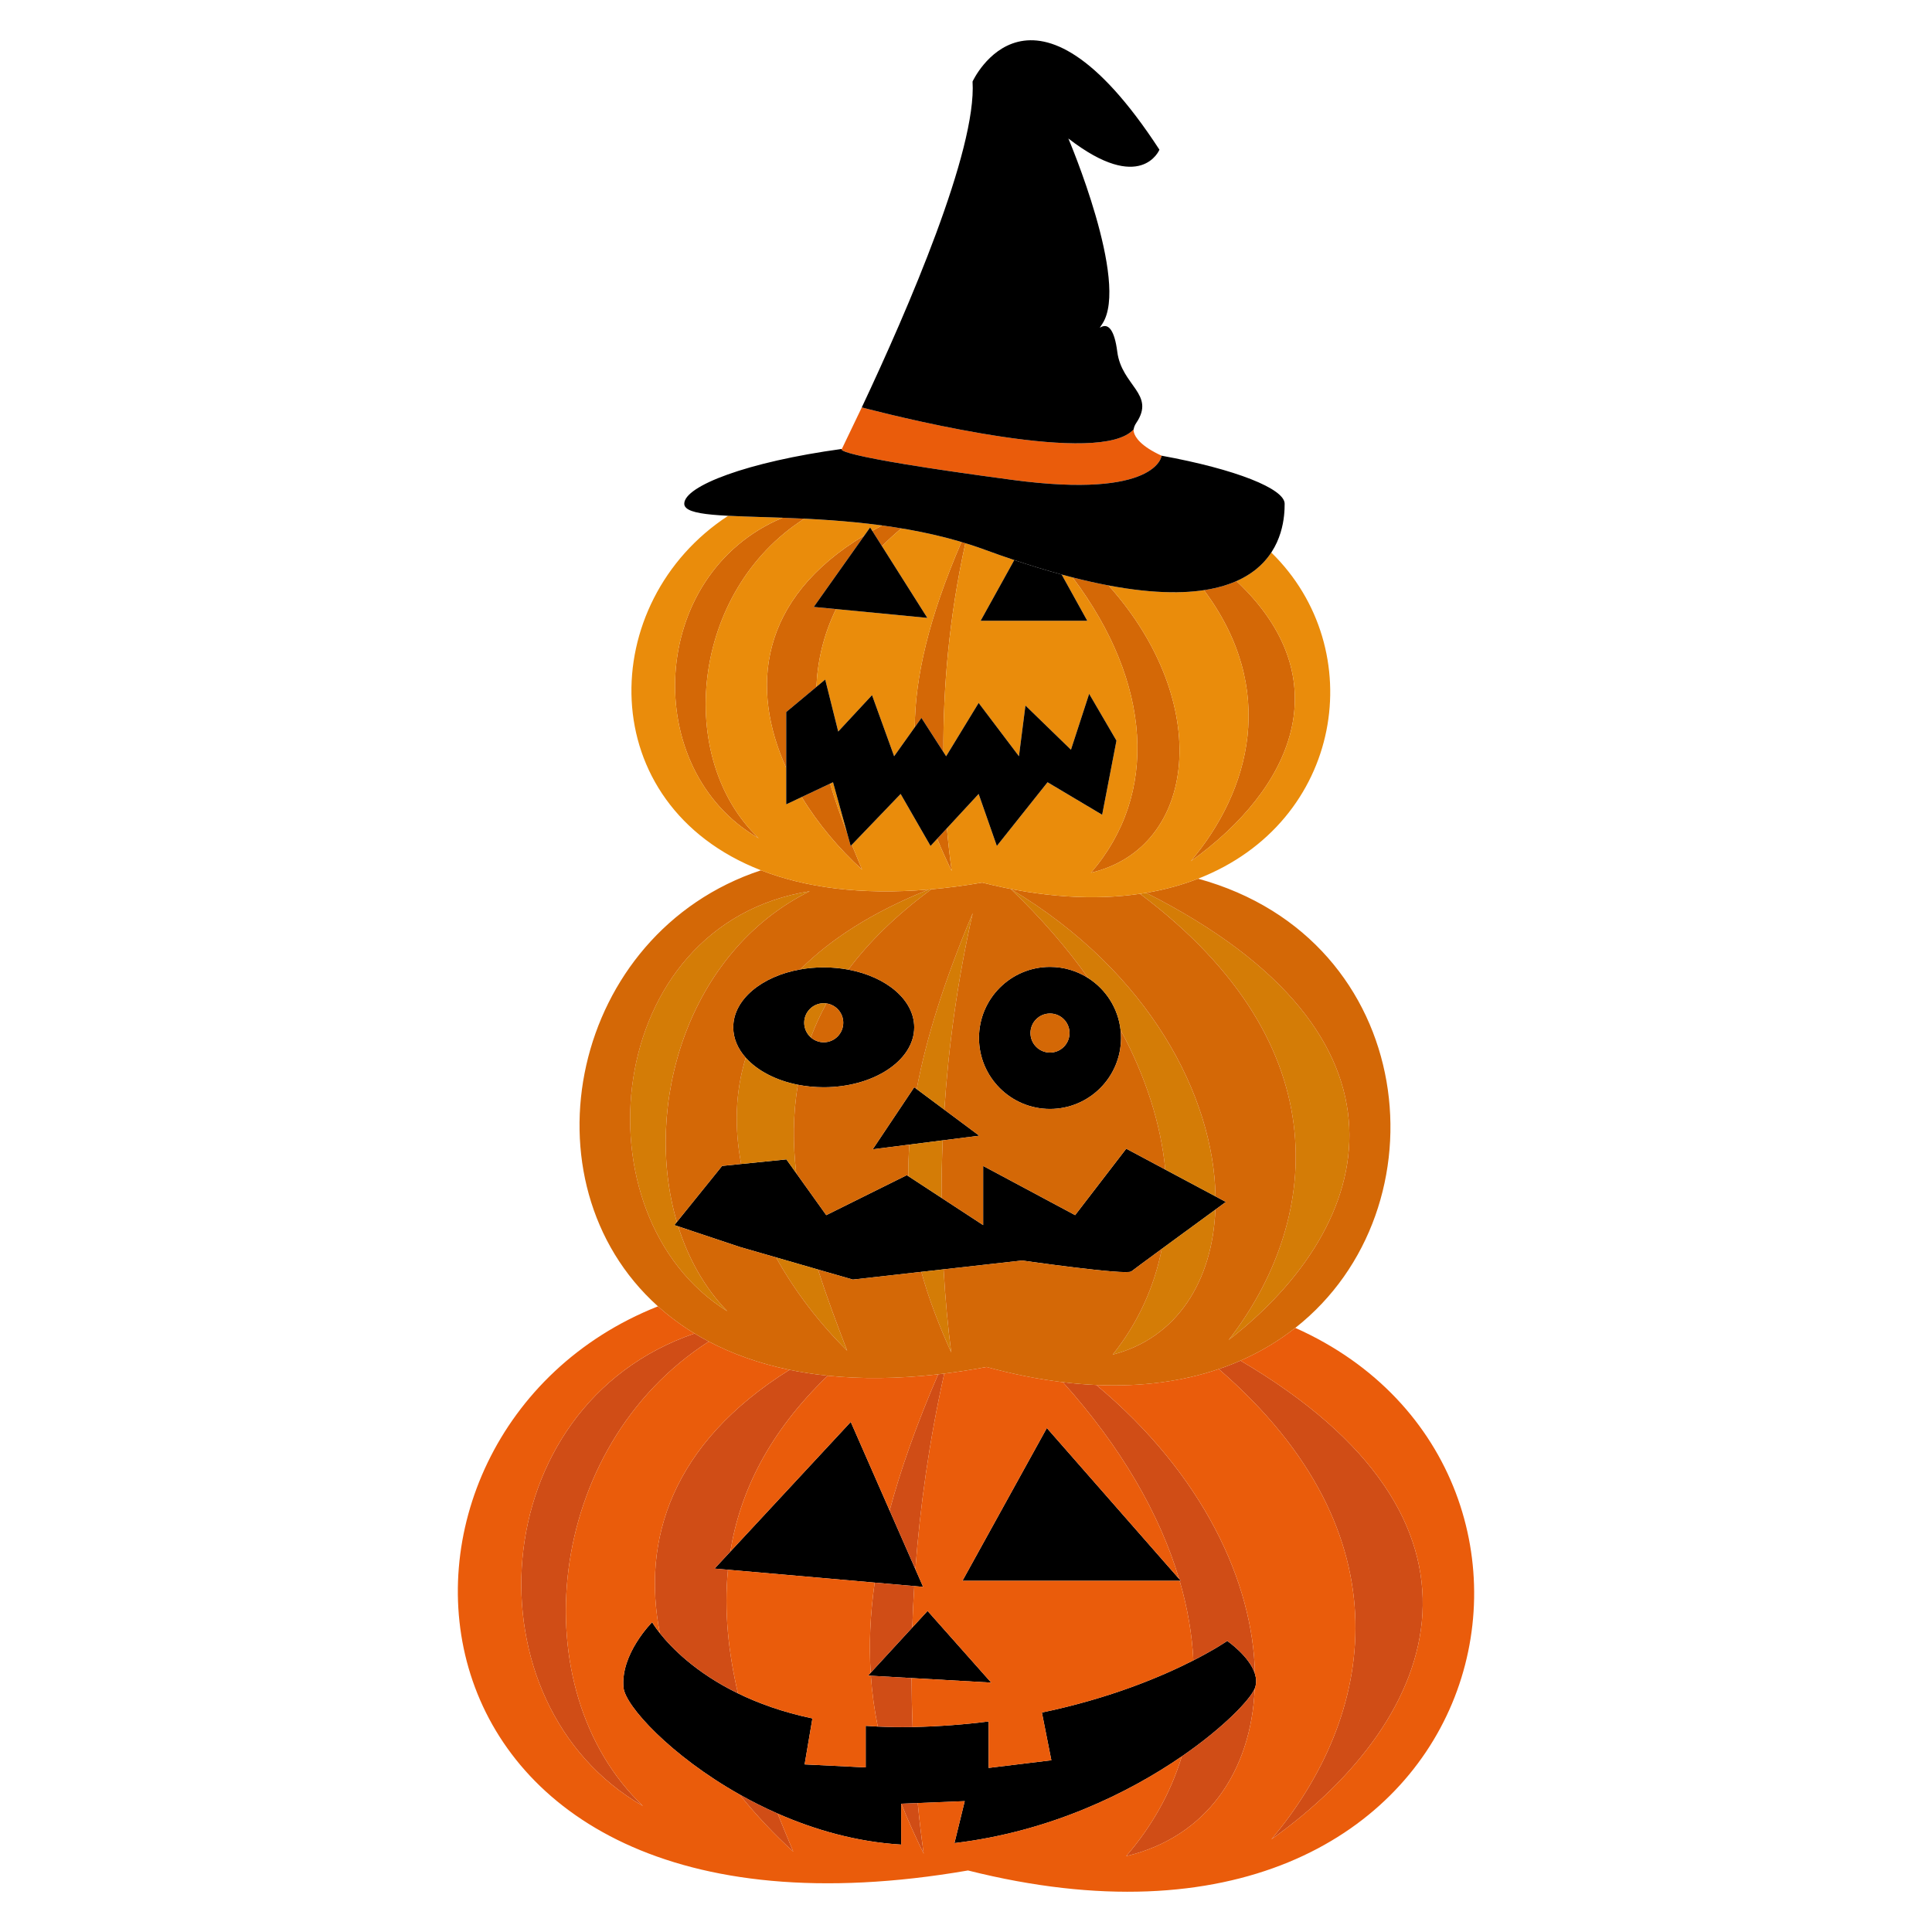 <?xml version="1.0" encoding="utf-8"?>
<!-- Generator: Adobe Illustrator 25.4.1, SVG Export Plug-In . SVG Version: 6.00 Build 0)  -->
<svg version="1.1" id="Layer_1" xmlns="http://www.w3.org/2000/svg" xmlns:xlink="http://www.w3.org/1999/xlink" x="0px" y="0px"
	 viewBox="0 0 864 864" enable-background="new 0 0 864 864" xml:space="preserve">
<g>
	<g>
		<polygon points="408.862,709.301 412.821,709.648 409.374,701.792 397.851,675.527 380.461,635.893 326.609,693.9 
			319.583,701.468 325.555,701.992 391.163,707.747 		"/>
		<polygon points="430.425,706.925 527.538,706.925 528.037,706.925 527.285,706.069 468.156,638.615 		"/>
		<path d="M548.831,733.832c0,0-5.237,3.657-15.152,8.712c-13.871,7.073-36.916,16.889-67.737,23.308l4.232,21.347
			l-28.063,3.419v-20.777c-10.639,1.357-21.981,2.247-33.987,2.493c-0.164,0.003-0.325,0.01-0.489,0.013
			c-5.245,0.099-10.266,0.014-15.087-0.22c-1.827-0.088-3.632-0.195-5.4-0.326v18.589l-27.317-1.343
			l3.485-20.561c-13.165-2.76-24.17-6.755-33.302-11.208c-19.063-9.297-29.908-20.596-34.918-26.92
			c-2.382-3.008-3.456-4.897-3.456-4.897s-14.289,14.234-12.784,29.305c0.811,8.13,21.105,30.384,51.849,47.717
			c5.381,3.034,11.081,5.916,17.055,8.546c16.652,7.331,35.415,12.698,55.246,13.882v-18.281l0.07-0.003
			l7.338-0.299l21.023-0.858l-4.6,18.772c42.68-5.077,77.954-22.464,101.671-38.787
			c19.044-13.108,30.63-25.524,32.614-30.334c0.05-0.121,0.101-0.243,0.139-0.355
			c0.702-2.071,0.578-4.176-0.048-6.216C558.802,740.694,548.831,733.832,548.831,733.832z"/>
		<polygon points="388.216,749.329 389.451,749.4 407.655,750.438 443.264,752.47 414.815,720.415 407.976,727.849 
			389.365,748.08 		"/>
	</g>
	<g>
		<path d="M357.912,433.52c-17.273,3.056-29.999,13.49-29.999,25.897c0,4.962,2.042,9.605,5.589,13.591
			c5.136,5.771,13.437,10.154,23.326,12.103c3.661,0.721,7.535,1.114,11.549,1.114
			c22.348,0,40.464-12.002,40.464-26.808c0-12.281-12.471-22.627-29.478-25.799
			c-3.495-0.652-7.177-1.008-10.987-1.008C364.757,432.609,361.251,432.929,357.912,433.52z M377.112,457.381
			c0,4.824-3.911,8.735-8.735,8.735c-2.22,0-4.241-0.835-5.782-2.2c-1.807-1.601-2.953-3.932-2.953-6.536
			c0-4.824,3.911-8.735,8.735-8.735c0.41,0,0.811,0.038,1.207,0.093C373.835,449.328,377.112,452.967,377.112,457.381
			z"/>
		<path d="M486.707,437.43c-4.946-3.178-10.826-5.029-17.142-5.029c-17.541,0-31.76,14.219-31.76,31.76
			c0,17.541,14.22,31.761,31.76,31.761c17.541,0,31.76-14.219,31.76-31.761c0-1.215-0.075-2.412-0.208-3.592
			C500.023,450.852,494.545,442.468,486.707,437.43z M469.565,470.714c-4.824,0-8.735-3.911-8.735-8.735
			c0-4.824,3.911-8.735,8.735-8.735s8.735,3.911,8.735,8.735C478.3,466.804,474.389,470.714,469.565,470.714z"/>
		<path d="M331.452,520.539l-8.527,0.869l-20.227,25.067l-1.122,1.391l1.714,0.572l27.453,9.173l16.311,4.709
			l18.766,5.418l15.56,4.492l30.66-3.453l9.945-1.12l35.107-3.954c0,0,46.566,6.7,48.851,4.873
			c0.826-0.661,6.587-4.907,13.603-10.059c8.242-6.052,18.214-13.349,23.965-17.556
			c2.889-2.113,4.715-3.447,4.715-3.447l-4.64-2.479l-22.462-12l-17.466-9.331l-22.856,29.715l-41.14-22.008
			v26.457l-18.608-12.173l-14.862-9.723l-0.66-0.431l-36.028,17.878l-13.421-18.765l-4.413-6.171L331.452,520.539z"
			/>
		<polygon points="437.937,507.894 422.323,496.266 409.949,487.05 408.841,486.225 390.294,513.962 406.674,511.876 
			421.579,509.978 		"/>
	</g>
	<path fill="#EA5C0B" d="M452.835,214.62c64.754,8.654,66.644-10.83,66.644-10.83
		c-2.359-1.077-4.267-2.133-5.824-3.145c-6.252-4.06-6.72-7.384-6.705-8.353c0.003-0.187,0.023-0.289,0.023-0.289
		c-14.758,16.587-101.122-4.549-118.522-9.016c-1.968-0.505-3.054-0.797-3.054-0.797l-0.019,0.039l-8.889,18.537
		C376.488,200.765,368.769,203.385,452.835,214.62z"/>
	<g>
		<path fill="#D04D16" d="M287.553,807.67c-54.546-51.935-44.157-160.515,29.425-207.733
			c-2.186-1.149-4.306-2.349-6.363-3.599C215.675,628.756,207.957,761.987,287.553,807.67z"/>
		<path fill="#D04D16" d="M330.014,757.277c-4.217-18.106-6.297-36.663-4.459-55.285l-5.972-0.524l7.026-7.568
			c4.293-26.583,17.09-53.184,43.551-78.682c-5.952-0.619-11.654-1.499-17.102-2.627
			c-52.692,32.957-66.18,76.144-57.961,117.766C300.106,736.682,310.951,747.98,330.014,757.277z"/>
		<path fill="#D04D16" d="M354.757,828.067c-2.321-5.568-4.678-11.254-6.998-17.039
			c-5.974-2.63-11.673-5.513-17.055-8.546C338.08,811.679,346.2,820.279,354.757,828.067z"/>
		<path fill="#D04D16" d="M527.285,706.069l0.751,0.857h-0.498c3.533,12.063,5.583,23.982,6.141,35.62
			c9.915-5.056,15.152-8.712,15.152-8.712s9.971,6.862,12.381,14.717c-0.722-40.755-23.206-89.373-70.956-129.178
			c-4.844-0.215-9.821-0.631-14.927-1.25C501.226,646.946,518.582,676.913,527.285,706.069z"/>
		<path fill="#D04D16" d="M528.507,785.454c-4.903,16.066-13.183,31.099-24.893,44.622
			c35.886-8.475,55.989-37.929,57.506-74.956C559.137,759.929,547.552,772.346,528.507,785.454z"/>
		<path fill="#D04D16" d="M568.576,822.554c76.971-54.963,107.764-142.679-13.837-214.071
			c-3.125,1.371-6.359,2.627-9.699,3.763C630.831,686.565,614.314,768.177,568.576,822.554z"/>
		<path fill="#D04D16" d="M389.365,748.08l18.612-20.231c0.197-6.086,0.495-12.276,0.885-18.549l-17.699-1.553
			C389.09,722.321,388.593,735.64,389.365,748.08z"/>
		<path fill="#D04D16" d="M409.374,701.792c2.066-27.805,6.132-57.233,12.903-87.521
			c-0.911,0.113-1.817,0.22-2.721,0.323c-9.723,22.517-16.817,42.658-21.706,60.933L409.374,701.792z"/>
		<path fill="#D04D16" d="M389.451,749.4c0.549,7.894,1.608,15.438,3.097,22.728
			c4.822,0.234,9.842,0.319,15.087,0.22c0.164-0.003,0.325-0.009,0.489-0.013
			c-0.278-7.107-0.441-14.409-0.469-21.897L389.451,749.4z"/>
		<path fill="#D04D16" d="M413.079,828.977c-0.999-7.166-1.898-14.729-2.665-22.65l-7.338,0.299
			C406.08,814.144,409.45,821.549,413.079,828.977z"/>
	</g>
	<g>
		<path fill="#EA5C0B" d="M412.821,709.648l-3.96-0.347c-0.39,6.272-0.688,12.462-0.885,18.549l6.839-7.434l28.448,32.055
			l-35.609-2.031c0.028,7.487,0.19,14.79,0.469,21.897c12.006-0.245,23.349-1.136,33.987-2.493v20.777
			L470.174,787.2l-4.232-21.347c30.821-6.419,53.866-16.235,67.737-23.308c-0.558-11.638-2.609-23.557-6.141-35.62
			h-97.113l37.731-68.31l59.13,67.453c-8.703-29.156-26.06-59.123-51.957-87.947
			c-10.796-1.309-22.167-3.531-34.131-6.8c-6.496,1.218-12.796,2.189-18.921,2.949
			c-6.771,30.287-10.837,59.716-12.903,87.521L412.821,709.648z"/>
		<path fill="#EA5C0B" d="M388.216,749.329l1.149-1.249c-0.772-12.44-0.275-25.76,1.799-40.333l-65.608-5.755
			c-1.838,18.622,0.242,37.179,4.459,55.285c9.131,4.453,20.136,8.448,33.302,11.208l-3.485,20.561l27.317,1.343
			v-18.589c1.769,0.132,3.573,0.238,5.4,0.326c-1.489-7.29-2.547-14.834-3.097-22.728L388.216,749.329z"/>
		<path fill="#EA5C0B" d="M579.261,593.84c-7.258,5.71-15.433,10.656-24.523,14.643
			c121.6,71.392,90.807,159.108,13.837,214.071c45.738-54.377,62.255-135.989-23.535-210.308
			c-15.849,5.39-34.122,8.043-54.784,7.125c47.75,39.805,70.234,88.423,70.956,129.178
			c0.626,2.04,0.75,4.144,0.048,6.216c-0.038,0.111-0.089,0.233-0.139,0.355
			c-1.517,37.027-21.62,66.481-57.506,74.956c11.709-13.523,19.99-28.556,24.893-44.622
			c-23.716,16.323-58.99,33.71-101.671,38.787l4.6-18.772l-21.023,0.858c0.767,7.921,1.667,15.484,2.665,22.65
			c-3.629-7.428-6.999-14.833-10.004-22.351l-0.07,0.003V824.91c-19.831-1.184-38.594-6.551-55.246-13.882
			c2.32,5.785,4.676,11.471,6.998,17.039c-8.557-7.788-16.677-16.388-24.052-25.585
			c-30.744-17.332-51.037-39.587-51.849-47.717c-1.504-15.072,12.784-29.305,12.784-29.305s1.074,1.89,3.456,4.897
			c-8.22-41.622,5.269-84.809,57.961-117.766c-13.559-2.808-25.568-7.129-36.08-12.654
			c-73.582,47.218-83.971,155.799-29.425,207.733c-79.596-45.683-71.878-178.914,23.062-211.332
			c-6.001-3.648-11.453-7.717-16.371-12.134c-143.65,56.908-126.068,298.016,138.65,252.279
			C669.739,896.108,724.514,658.628,579.261,593.84z"/>
		<path fill="#EA5C0B" d="M326.609,693.9l53.852-58.007l17.39,39.634c4.888-18.275,11.982-38.416,21.706-60.933
			c-18.083,2.067-34.531,2.171-49.397,0.624C343.699,640.716,330.902,667.317,326.609,693.9z"/>
	</g>
	<g>
		<path fill="#D47C06" d="M302.698,546.474c-15.332-52.039,4.729-120.774,59.424-147.915
			c-92.924,14.886-105.241,145.252-36.895,187.816c-10.096-10.431-17.399-23.504-21.937-37.938l-1.714-0.572
			L302.698,546.474z"/>
		<path fill="#D47C06" d="M359.642,457.381c0,2.604,1.146,4.935,2.953,6.536c1.914-5.079,4.222-10.142,6.989-15.178
			c-0.395-0.055-0.796-0.093-1.207-0.093C363.553,448.646,359.642,452.556,359.642,457.381z"/>
		<path fill="#D47C06" d="M378.851,604.035c-4.45-11.581-9.062-23.745-13.031-36.299l-18.766-5.418
			C355.613,577.765,366.679,592.013,378.851,604.035z"/>
		<path fill="#D47C06" d="M357.912,433.52c3.339-0.591,6.845-0.91,10.465-0.91c3.81,0,7.492,0.357,10.987,1.008
			c9.154-12.251,21.304-24.278,37.125-35.922c-0.384,0.034-0.77,0.072-1.152,0.104
			C390.144,407.868,371.372,420.045,357.912,433.52z"/>
		<path fill="#D47C06" d="M333.502,473.008c-4.806,15.546-5.092,31.68-2.049,47.531l20.215-2.059l4.413,6.171
			c-1.524-13.065-1.538-26.306,0.747-39.54C346.939,483.162,338.637,478.779,333.502,473.008z"/>
		<path fill="#D47C06" d="M497.628,605.774c28.61-7.331,44.648-32.796,45.883-64.816
			c-5.75,4.206-15.722,11.504-23.965,17.556C516.164,575.683,508.878,591.676,497.628,605.774z"/>
		<path fill="#D47C06" d="M452.04,397.601c13.51,12.916,25.066,26.28,34.666,39.829
			c7.838,5.037,13.316,13.422,14.411,23.139c11.349,21.046,18.035,42.182,20.006,62.462l22.462,12
			C542.792,490.336,514.188,434.751,452.04,397.601z"/>
		<path fill="#D47C06" d="M549.462,599.262c66.361-51.42,89.707-135.947-36.879-199.98
			c-0.913,0.154-1.837,0.295-2.765,0.431C601.343,468.409,589.292,547.879,549.462,599.262z"/>
		<path fill="#D47C06" d="M425.387,604.823c-1.453-11.311-2.639-23.774-3.403-37.168l-9.945,1.12
			C415.422,581.215,420.057,592.985,425.387,604.823z"/>
		<path fill="#D47C06" d="M435.008,408.327c-12.899,30.618-20.857,56.343-25.059,78.724l12.374,9.216
			C424.149,468.509,428.08,438.854,435.008,408.327z"/>
		<path fill="#D47C06" d="M421.579,509.978l-14.905,1.899c-0.349,4.851-0.506,9.543-0.483,14.093l14.862,9.723
			C421.041,527.363,421.206,518.781,421.579,509.978z"/>
	</g>
	<g>
		<circle fill="#D46806" cx="469.565" cy="461.979" r="8.735"/>
		<path fill="#D46806" d="M368.377,466.116c4.824,0,8.735-3.911,8.735-8.735c0-4.414-3.277-8.053-7.529-8.642
			c-2.766,5.036-5.074,10.099-6.989,15.178C364.136,465.281,366.156,466.116,368.377,466.116z"/>
		<path fill="#D46806" d="M316.978,599.937c10.511,5.525,22.52,9.847,36.08,12.654
			c5.448,1.128,11.15,2.008,17.102,2.627c14.866,1.547,31.314,1.442,49.397-0.624
			c0.903-0.103,1.809-0.21,2.721-0.323c6.125-0.76,12.425-1.731,18.921-2.949
			c11.963,3.268,23.335,5.49,34.131,6.8c5.106,0.62,10.084,1.035,14.927,1.25
			c20.662,0.918,38.936-1.735,54.784-7.125c3.34-1.136,6.574-2.393,9.699-3.763
			c9.089-3.987,17.265-8.933,24.523-14.643c67.924-53.437,55.316-173.757-43.463-200.892
			c-7.108,2.768-14.845,4.919-23.216,6.334c126.586,64.032,103.24,148.56,36.879,199.98
			c39.83-51.383,51.881-130.853-39.644-199.548c-20.052,2.954-43.589,1.778-70.57-5.014
			c-7.91,1.367-15.487,2.349-22.76,2.997c-15.821,11.644-27.971,23.67-37.125,35.922
			c17.007,3.173,29.478,13.518,29.478,25.799c0,14.806-18.117,26.808-40.464,26.808
			c-4.014,0-7.888-0.393-11.549-1.114c-2.285,13.234-2.27,26.475-0.747,39.54l13.421,18.765l36.028-17.878
			l0.66,0.431c-0.024-4.549,0.134-9.242,0.483-14.093l-16.38,2.086l18.547-27.737l1.108,0.825
			c4.203-22.381,12.161-48.105,25.059-78.724c-6.928,30.528-10.859,60.183-12.685,87.94l15.614,11.628
			l-16.358,2.083c-0.372,8.803-0.537,17.385-0.525,25.714l18.608,12.173v-26.457l41.14,22.008l22.856-29.715
			l17.466,9.331c-1.971-20.28-8.657-41.416-20.006-62.462c0.133,1.179,0.208,2.377,0.208,3.592
			c0,17.541-14.219,31.761-31.76,31.761c-17.541,0-31.76-14.219-31.76-31.761
			c0-17.541,14.22-31.76,31.76-31.76c6.316,0,12.196,1.851,17.142,5.029
			c-9.601-13.55-21.156-26.913-34.666-39.829c62.148,37.15,90.752,92.734,91.545,137.43l4.64,2.479
			c0,0-1.826,1.334-4.715,3.447c-1.235,32.02-17.273,57.485-45.883,64.816c11.25-14.098,18.536-30.091,21.918-47.26
			c-7.016,5.152-12.777,9.399-13.603,10.059c-2.286,1.827-48.851-4.873-48.851-4.873l-35.107,3.954
			c0.764,13.394,1.95,25.857,3.403,37.168c-5.33-11.838-9.965-23.608-13.348-36.048l-30.66,3.453l-15.56-4.492
			c3.969,12.555,8.581,24.718,13.031,36.299c-12.173-12.022-23.239-26.271-31.797-41.717l-16.311-4.709
			l-27.453-9.173c4.538,14.434,11.841,27.507,21.937,37.938c-68.346-42.564-56.029-172.93,36.895-187.816
			c-54.695,27.141-74.757,95.876-59.424,147.915l20.227-25.067l8.527-0.869c-3.042-15.851-2.757-31.985,2.049-47.531
			c-3.546-3.986-5.589-8.629-5.589-13.591c0-12.407,12.726-22.841,29.999-25.897
			c13.46-13.475,32.232-25.651,57.425-35.719c-30.483,2.577-55.373-0.948-75.02-8.602
			c-84.936,28.061-108.064,139.328-46.074,195.006c4.918,4.417,10.37,8.486,16.371,12.134
			C312.671,597.588,314.792,598.788,316.978,599.937z"/>
	</g>
	<g>
		<path fill="#D46806" d="M339.316,374.889c-37.544-35.746-30.348-110.525,20.391-142.936
			c-3.339-0.164-6.587-0.298-9.725-0.412C289.644,256.795,286.073,344.331,339.316,374.889z"/>
		<path fill="#D46806" d="M365.09,307.184c0.533-11.603,3.159-23.27,8.782-34.805l-9.952-0.961l22.703-32.037
			c-47.672,28.563-51.004,68.858-35.025,104.011v-24.965L365.09,307.184z"/>
		<path fill="#D46806" d="M378.73,372.175c-2.739-7.064-5.333-14.326-7.516-21.728l-12.686,5.991
			c7.319,12.014,16.695,23.099,26.997,32.475c-1.518-3.641-3.057-7.356-4.576-11.132l-0.514,0.535L378.73,372.175z"
			/>
		<path fill="#D46806" d="M403.086,236.28c-2.874-0.478-5.741-0.907-8.594-1.293c-1.51,0.787-2.98,1.584-4.416,2.392
			l4.333,6.852C397.082,241.563,399.974,238.912,403.086,236.28z"/>
		<path fill="#D46806" d="M487.875,390.294c47.562-11.231,54.848-76.041,7.87-128.482
			c-5.025-0.948-10.362-2.129-16.049-3.58C515.174,305.407,518.244,355.222,487.875,390.294z"/>
		<path fill="#D46806" d="M532.54,385.123c45.259-32.319,67.283-81.107,20.424-125.262
			c-4.04,1.791-8.835,3.203-14.533,4.065C571.449,308.137,559.24,353.379,532.54,385.123z"/>
		<path fill="#D46806" d="M425.624,389.539c-0.835-5.992-1.568-12.391-2.16-19.142l-4.347,4.699
			C421.088,379.948,423.278,384.736,425.624,389.539z"/>
		<path fill="#D46806" d="M409.087,325.233l2.982-4.189l9.831,15.265c-0.154-28.128,2.447-59.994,9.826-93.399
			c-0.583-0.18-1.169-0.353-1.755-0.527C415.143,276.781,409.254,303.101,409.087,325.233z"/>
	</g>
	<g>
		<path fill="#EA8C0B" d="M414.702,276.322l-40.83-3.943c-5.623,11.535-8.249,23.202-8.782,34.805l3.952-3.293
			l5.814,23.258l15.117-16.28l9.885,27.328l9.229-12.964c0.167-22.131,6.057-48.452,20.884-82.85
			c-8.843-2.631-17.895-4.608-26.885-6.103c-3.112,2.632-6.004,5.283-8.676,7.951L414.702,276.322z"/>
		<path fill="#EA8C0B" d="M372.53,349.825l-1.317,0.622c2.183,7.402,4.777,14.664,7.516,21.728L372.53,349.825z"/>
		<path fill="#EA8C0B" d="M415.337,397.8c0.382-0.032,0.768-0.07,1.152-0.104c7.273-0.648,14.85-1.63,22.76-2.997
			c26.98,6.793,50.517,7.968,70.57,5.014c0.928-0.137,1.852-0.278,2.765-0.431
			c8.371-1.415,16.108-3.566,23.216-6.334c65.036-25.325,77.046-102.585,32.737-145.864
			c-3.188,4.84-8.082,9.457-15.572,12.776c46.859,44.155,24.836,92.943-20.424,125.262
			c26.7-31.743,38.909-76.986,5.891-121.197c-10.724,1.623-24.645,1.29-42.687-2.114
			c46.978,52.441,39.692,117.251-7.87,128.482c30.37-35.072,27.299-84.887-8.178-132.061
			c-1.613-0.411-3.254-0.845-4.921-1.299l11.453,20.672h-47.678l15.037-27.141
			c-4.296-1.44-8.727-2.989-13.334-4.682c-2.812-1.033-5.657-1.988-8.527-2.873
			c-7.379,33.405-9.98,65.27-9.826,93.399l1.216,1.888l14.536-23.839l18.025,23.839l2.907-22.676l20.35,19.769
			l8.14-25.002l12.21,20.931l-6.396,33.143l-24.421-14.536l-22.676,28.491l-8.14-23.258l-14.188,15.338
			c0.592,6.751,1.325,13.15,2.16,19.142c-2.346-4.802-4.536-9.591-6.507-14.443l-2.979,3.22l-13.373-23.258
			l-21.818,22.723c1.519,3.776,3.058,7.491,4.576,11.132c-10.302-9.376-19.678-20.461-26.997-32.475l-6.929,3.272
			v-16.317c-15.979-35.154-12.648-75.449,35.025-104.011l2.494-3.52l0.96,1.518
			c1.435-0.807,2.905-1.605,4.416-2.392c-12.101-1.638-23.922-2.501-34.786-3.035
			c-50.739,32.411-57.935,107.19-20.391,142.936c-53.242-30.558-49.671-118.094,10.665-143.349
			c-9.24-0.338-17.521-0.52-24.338-0.874c-58.98,38.46-60.974,129.06,14.675,158.532
			C359.964,396.853,384.854,400.377,415.337,397.8z"/>
	</g>
	<g>
		<polygon points="373.872,272.379 414.702,276.322 394.41,244.232 390.077,237.379 389.117,235.861 386.623,239.381 
			363.92,271.418 		"/>
		<polygon points="409.087,325.233 399.858,338.197 389.974,310.869 374.856,327.149 369.042,303.891 365.09,307.184 
			351.598,318.428 351.598,343.393 351.598,359.71 358.527,356.438 371.214,350.447 372.53,349.825 378.73,372.175 
			380.434,378.316 380.947,377.781 402.765,355.058 416.139,378.316 419.117,375.096 423.464,370.397 437.652,355.058 
			445.792,378.316 468.469,349.825 492.889,364.362 499.285,331.219 487.075,310.287 478.934,335.289 458.584,315.52 
			455.677,338.197 437.652,314.357 423.116,338.197 421.9,336.308 412.068,321.044 		"/>
		<g>
			<path d="M438.549,277.605h47.678l-11.453-20.672c-6.612-1.801-13.669-3.949-21.188-6.469L438.549,277.605z"/>
		</g>
	</g>
	<g>
		<g>
			<path d="M388.45,182.987c17.401,4.467,103.764,25.604,118.522,9.016c0,0-0.02,0.102-0.023,0.289
				c0.075-0.998,0.446-2.048,1.196-3.159c8.743-12.96-6.528-16.54-8.493-31.828
				c-2.579-20.068-10.689-6.387-6.657-12.543c12.177-18.592-15.224-82.83-15.224-82.83
				c32.545,25.148,40.73,5.01,40.73,5.01c-57.284-87.995-83.57-30.475-83.57-30.475
				c1.918,30.677-28.864,101.821-49.556,145.762l0.019-0.039C385.396,182.189,386.482,182.482,388.45,182.987z"/>
		</g>
		<path d="M519.479,203.79c0,0-1.89,19.485-66.644,10.83c-84.066-11.235-76.347-13.855-76.347-13.855
			c-42.302,5.781-70.483,16.585-70.483,24.507c0,11.328,74.683-1.372,134.248,20.511
			c4.606,1.692,9.038,3.242,13.334,4.682c7.518,2.52,14.575,4.668,21.188,6.469
			c97.721,26.618,99.726-21.422,99.726-31.661C574.501,218.58,552.649,209.83,519.479,203.79z"/>
	</g>
</g>
</svg>
